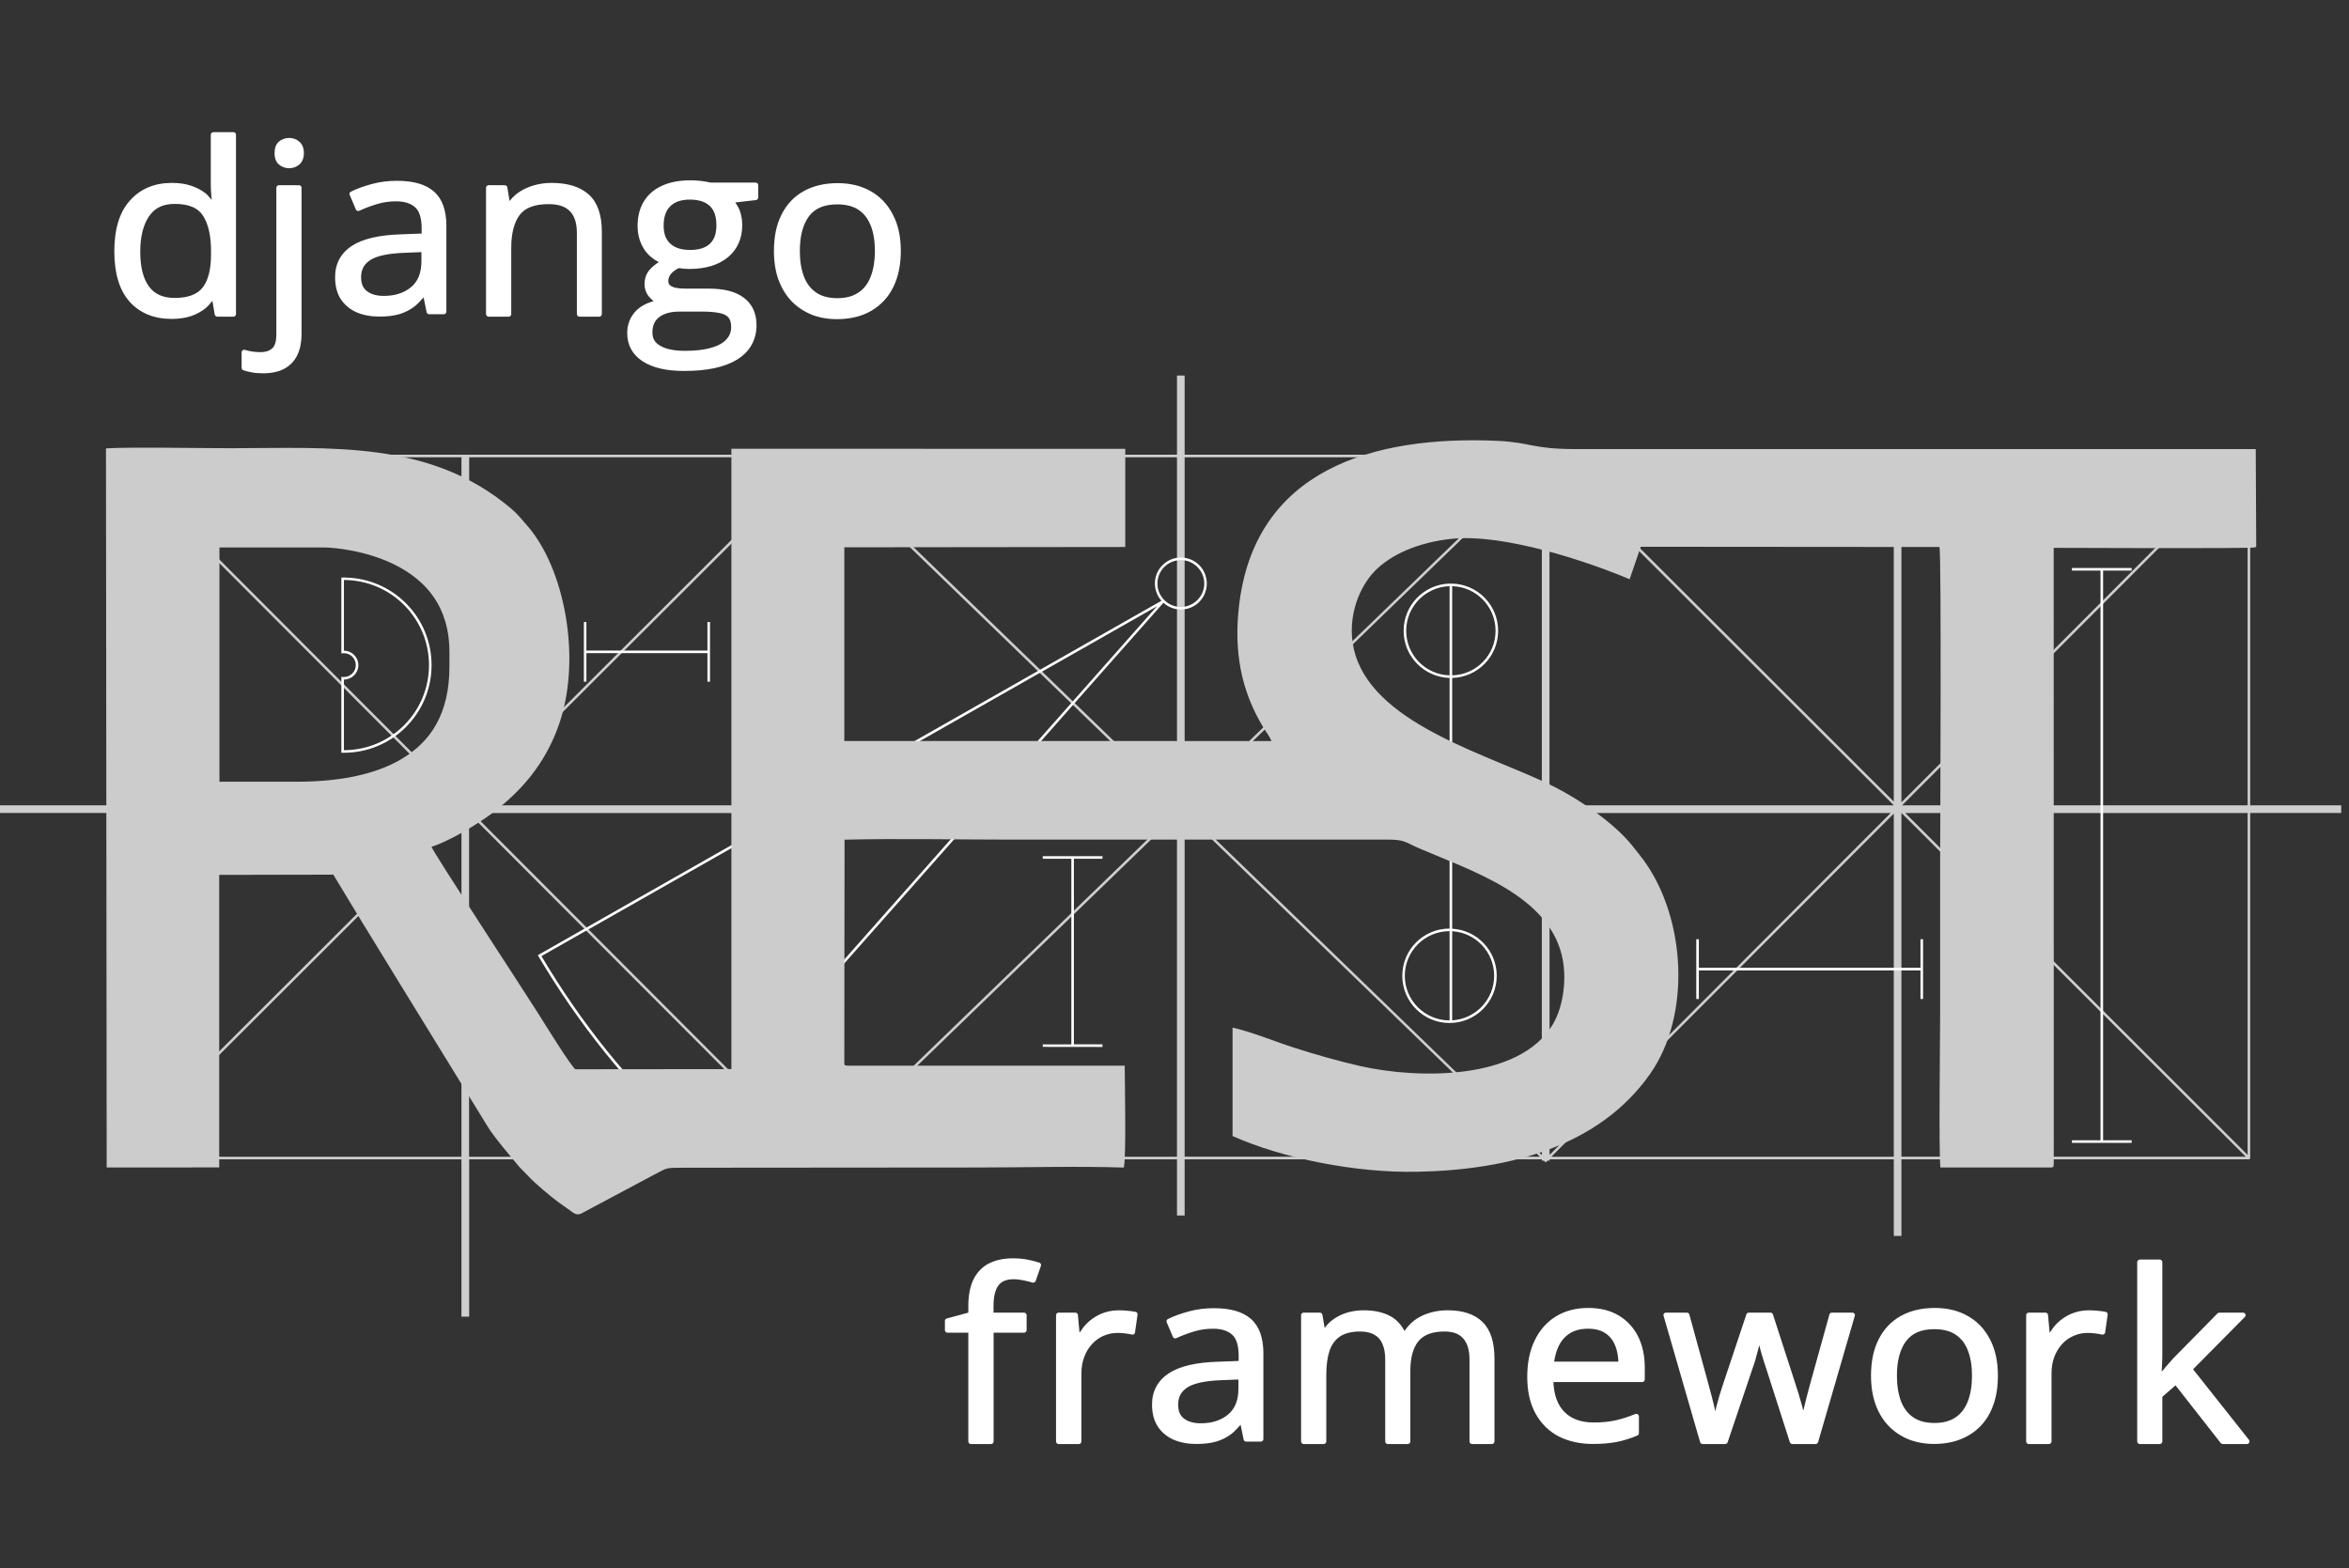 <?xml version="1.0" encoding="UTF-8"?>
<!DOCTYPE svg PUBLIC "-//W3C//DTD SVG 1.1//EN" "http://www.w3.org/Graphics/SVG/1.1/DTD/svg11.dtd">
<!-- Creator: CorelDRAW -->
<svg xmlns="http://www.w3.org/2000/svg" xml:space="preserve" width="301px" height="201px" version="1.1" style="shape-rendering:geometricPrecision; text-rendering:geometricPrecision; image-rendering:optimizeQuality; fill-rule:evenodd; clip-rule:evenodd"
viewBox="0 0 301 201"
 xmlns:xlink="http://www.w3.org/1999/xlink"
 xmlns:xodm="http://www.corel.com/coreldraw/odm/2003">
 <rect x="0" y="0" width="301" height="201" fill="#333333" stroke="none"/>
 <defs>
  <style type="text/css">
   <![CDATA[
    .fil3 {fill:#CCCCCC}
    .fil0 {fill:#CECECE;fill-rule:nonzero}
    .fil1 {fill:white;fill-rule:nonzero}
    .fil2 {fill:white;fill-rule:nonzero}
   ]]>
  </style>
 </defs>
 <g id="Camada_x0020_1">
  <path class="fil0" d="M150.82 48.13l0 10.14 -46.01 0 -0.06 -0.07 -0.07 0.07 -90.04 0c-0.09,0 -0.17,0.07 -0.17,0.16l0 44.78 -14.47 0 0 0.98 14.47 0 0 44.22c0,0.09 0.08,0.16 0.17,0.16l44.49 0 0 20.17 0.99 0 0 -20.17 44.13 0 0 0.17 0.26 0 0.24 0.23 0.23 -0.23 0.26 0 0 -0.17 45.58 0 0 7.2 0.98 0 0 -7.2 45.78 0 0 0.17 0.25 0 0.24 0.23 0.23 -0.23 0.26 0 0 -0.17 44.11 0 0 9.82 0.98 0 0 -9.82 44.53 0c0.09,0 0.16,-0.07 0.16,-0.16l0 -44.22 11.66 0 0 -0.98 -11.66 0 0 -44.78c0,-0.09 -0.07,-0.16 -0.16,-0.16l-44.53 0 0 -0.03 -0.98 0 0 0.03 -44.53 0 -0.07 -0.07 -0.07 0.07 -46.2 0 0 -10.14 -0.98 0zm-135.79 10.47l44.1 0 0 44.19 -44.1 -44.19zm45.09 0l44.13 0 0 0.09 -44.13 44.07 0 -44.16zm45.12 0l45.58 0 0 44.19 -45.58 -44.11 0 -0.08zm46.56 0l45.78 0 0 0.08 -45.78 44.29 0 -44.37zm46.76 0l44.11 0 0 44.13 -44.11 -44.04 0 -0.09zm45.09 0l44.13 0 -44.13 44.22 0 -44.22zm-228.85 0.23l44.28 44.38 -44.28 0 0 -44.38zm273.21 0l0 44.38 -44.28 0 44.28 -44.38zm-182.77 0.31l45.54 44.07 -45.54 0 0 -44.07zm92.33 0l0 44.07 -45.54 0 45.54 -44.07zm-93.32 0.02l0 44.05 -44.12 0 44.12 -44.05zm94.3 0l44.12 44.04 0 0.01 -44.12 0 0 -44.05zm-183.75 45.03l43.88 0 -43.88 43.82 0 -43.82zm45.73 0l43.72 0 0 43.82 -43.72 -43.82zm44.71 0l45.3 0 -45.3 43.84 0 -43.84zm47.03 0l45.3 0 0 43.84 -45.3 -43.84zm46.29 0l43.72 0 -43.72 43.82 0 -43.82zm45.09 0l0.01 0 44.12 44.05 -44.13 0 0 -44.05zm0.48 0l43.88 0 0 43.82 -43.88 -43.82zm-92.33 0l45.52 44.05 -45.52 0 0 -44.05zm-92.67 0.02l0 44.03 -44.1 0 44.1 -44.03zm0.98 0.03l43.91 44 -43.91 0 0 -44zm182.56 0.03l0 43.97 -43.88 0 43.88 -43.97zm-91.85 0.11l0 43.86 -45.33 0 45.33 -43.86z"/>
  <path class="fil1" d="M151.31 71.45c-0.85,0 -1.7,0.33 -2.35,0.98 -1.25,1.25 -1.29,3.25 -0.13,4.56l-79.91 45.42 0.08 0.15c5.1,8.6 11.32,16.49 19.03,23.44l0.13 0.11 0.11 -0.13 60.81 -68.73c1.31,1.18 3.33,1.15 4.59,-0.11 1.29,-1.3 1.29,-3.41 0,-4.71 -0.65,-0.65 -1.5,-0.98 -2.36,-0.98l0 0zm0 0.33c0.77,0 1.54,0.29 2.12,0.88 1.18,1.17 1.18,3.07 0,4.24 -1.17,1.18 -3.07,1.18 -4.24,0 -1.17,-1.17 -1.17,-3.07 0,-4.24 0.59,-0.59 1.35,-0.88 2.12,-0.88zm114.19 1.01l0 0.33 3.66 0 0 73.01 -3.66 0 0 0.33 7.65 0 0 -0.33 -3.66 0 0 -73.01 3.66 0 0 -0.33 -7.65 0zm-221.27 1.21l-0.17 0.01 0 0c-0.06,0 -0.11,0 -0.17,0l-0.15 0.01 0 9.72 0.18 -0.02c0.05,0 0.1,-0.01 0.14,-0.01l0.01 0c0.84,0 1.52,0.68 1.52,1.53 0,0.84 -0.68,1.52 -1.52,1.52 -0.05,0 -0.1,0 -0.15,0l-0.18 -0.02 0 9.72 0.15 0.01c0.06,0 0.11,0 0.17,0l0 0c6.21,0 11.24,-5.03 11.24,-11.23 0,-6.15 -4.95,-11.13 -11.07,-11.22l0 -0.02zm-0.16 0.33c6.02,0.01 10.9,4.89 10.9,10.91 0,6.02 -4.88,10.9 -10.9,10.9 0,0 0,0 0,0l0 -9.05c1.02,0 1.85,-0.83 1.85,-1.85 0,-1.02 -0.83,-1.85 -1.85,-1.85l0 -9.05c0,0 0,-0.01 0,-0.01l0 0zm141.68 0.46l0 0c-3.26,0.09 -5.89,2.76 -5.89,6.05 0,3.28 2.63,5.95 5.89,6.04l0 32.12c0,0 -0.01,0 -0.01,0 -3.34,0 -6.05,2.71 -6.05,6.05 0,3.34 2.71,6.05 6.05,6.05 3.34,0 6.05,-2.71 6.05,-6.05 0,-3.22 -2.53,-5.86 -5.71,-6.03l0 -32.14c3.27,-0.09 5.89,-2.76 5.89,-6.04 0,-3.29 -2.62,-5.96 -5.89,-6.05l0 0 -0.33 0zm0 0.33l0 11.43c-3.08,-0.08 -5.56,-2.6 -5.56,-5.71 0,-3.11 2.48,-5.63 5.56,-5.72zm0.33 0c3.09,0.09 5.56,2.61 5.56,5.72 0,3.11 -2.47,5.63 -5.56,5.71l0 -11.43zm-37.83 2.58l-60.12 67.93c-7.58,-6.85 -13.72,-14.63 -18.75,-23.1l78.87 -44.83zm-73.43 2.01l0 7.65 0.32 0 0 -3.66 15.51 0 0 3.66 0.33 0 0 -7.65 -0.33 0 0 3.66 -15.51 0 0 -3.66 -0.32 0zm58.8 30.01l0 0.33 3.66 0 0 23.79 -3.66 0 0 0.32 7.65 0.01 0 -0.33 -3.66 0 0 -23.79 3.66 0 0 -0.33 -7.65 0zm52.12 9.6c0,0 0.01,0.01 0.01,0.01l0 11.44c0,0 -0.01,0 -0.01,0 -3.16,0 -5.73,-2.56 -5.73,-5.72 0,-3.16 2.57,-5.72 5.73,-5.72l0 -0.01zm0.34 0.02c3,0.18 5.38,2.66 5.38,5.71 0,3.05 -2.38,5.53 -5.38,5.71l0 -11.42zm31.28 1.03l0 7.65 0.33 0 0 -3.66 28.4 0 0 3.66 0.33 0 0 -7.65 -0.33 0 0 3.66 -28.4 0 0 -3.66 -0.33 0z"/>
  <path class="fil2" d="M27.34 16.94c-0.18,0 -0.33,0.15 -0.33,0.33l0 6.48c0,0.35 0.02,0.79 0.07,1.33 0.01,0.22 0.03,0.35 0.05,0.54 -0.26,-0.3 -0.49,-0.61 -0.81,-0.86 -0.52,-0.41 -1.14,-0.73 -1.84,-0.96 -0.71,-0.24 -1.53,-0.36 -2.46,-0.36 -2.21,0 -4.02,0.75 -5.36,2.25 -1.36,1.5 -2.01,3.69 -2.01,6.52 0,2.81 0.64,4.98 1.96,6.45 0,0 0,0.01 0,0.01 1.32,1.46 3.14,2.2 5.36,2.2 0.95,0 1.78,-0.12 2.5,-0.36 0,0 0,0 0,0 0.71,-0.24 1.33,-0.58 1.85,-0.99l0 -0.01c0.36,-0.28 0.62,-0.63 0.9,-0.96l0.29 1.75c0.03,0.16 0.17,0.28 0.33,0.28 0,0 0,0 0,0l2.08 0c0.18,0 0.32,-0.15 0.32,-0.33l0 -22.98c0,-0.18 -0.14,-0.33 -0.32,-0.33l-2.58 0zm9.72 0.74c-0.51,0 -0.97,0.16 -1.34,0.48 -0.37,0.33 -0.54,0.85 -0.54,1.46 0,0.6 0.17,1.11 0.54,1.45 0,0 0,0 0.01,0 0.36,0.32 0.82,0.49 1.33,0.49 0.49,0 0.94,-0.17 1.3,-0.48 0.39,-0.34 0.58,-0.86 0.58,-1.46 0,-0.61 -0.19,-1.13 -0.58,-1.46 -0.36,-0.32 -0.81,-0.48 -1.3,-0.48l0 0zm51.42 5.43c-1.4,0 -2.61,0.22 -3.62,0.68 -1.02,0.45 -1.81,1.13 -2.35,2.01 -0.54,0.88 -0.81,1.93 -0.81,3.14 0,1.15 0.29,2.18 0.88,3.06 0,0 0,0.01 0,0.01 0.48,0.7 1.11,1.2 1.83,1.58 -0.51,0.34 -0.94,0.69 -1.24,1.07 0,0 0,0 0,0 -0.39,0.5 -0.58,1.1 -0.58,1.75 0,0.58 0.18,1.12 0.53,1.57 0,0 0,0 0.01,0 0.18,0.23 0.39,0.42 0.62,0.6 -0.91,0.28 -1.7,0.67 -2.28,1.29 -0.01,0 -0.01,0 -0.01,0 -0.72,0.77 -1.09,1.73 -1.09,2.82 0,1.52 0.67,2.76 1.96,3.6 0,0 0,0 0,0l0 0c1.29,0.85 3.07,1.25 5.35,1.25 2.93,0 5.2,-0.48 6.81,-1.48 1.61,-1.01 2.45,-2.52 2.45,-4.4 0,-1.5 -0.55,-2.7 -1.62,-3.5l0 0c-1.06,-0.8 -2.55,-1.17 -4.45,-1.17l-2.99 0c-0.52,0 -0.96,-0.04 -1.31,-0.11 -0.35,-0.08 -0.58,-0.2 -0.73,-0.34 -0.13,-0.12 -0.2,-0.26 -0.2,-0.51 0,-0.35 0.1,-0.64 0.32,-0.91 0.22,-0.27 0.56,-0.52 1,-0.76 0.46,0.07 0.92,0.11 1.37,0.11 2.05,0 3.71,-0.49 4.93,-1.49 0.01,0 0.01,0 0.01,0 1.22,-1.02 1.84,-2.42 1.84,-4.11 0,-0.69 -0.11,-1.34 -0.33,-1.92 -0.15,-0.39 -0.36,-0.69 -0.56,-1l2.65 -0.31c0.16,-0.02 0.29,-0.16 0.29,-0.33l0 -1.58c0,-0.18 -0.15,-0.33 -0.33,-0.33l-5.8 0c-0.22,-0.06 -0.45,-0.1 -0.71,-0.14 -0.29,-0.05 -0.6,-0.09 -0.92,-0.11l0 0c-0.3,-0.03 -0.61,-0.04 -0.92,-0.04zm-37.6 0.06c-1.12,0 -2.2,0.13 -3.22,0.41 -1.01,0.27 -1.91,0.59 -2.69,0.98 -0.12,0.05 -0.19,0.17 -0.19,0.29 0,0.05 0.01,0.09 0.03,0.13l0.79 1.86c0.05,0.12 0.17,0.2 0.3,0.2 0.05,0 0.1,-0.01 0.14,-0.03 0.71,-0.33 1.46,-0.61 2.25,-0.85 0.78,-0.24 1.59,-0.36 2.45,-0.36 1.1,0 1.9,0.26 2.45,0.76 0.53,0.47 0.84,1.34 0.84,2.69l0 0.68 -2.62 0.1c-2.78,0.08 -4.88,0.55 -6.31,1.47 -1.42,0.92 -2.16,2.29 -2.16,4 0,1.12 0.23,2.07 0.73,2.84 0,0 0,0 0,0 0.5,0.75 1.19,1.32 2.04,1.69 0,-0.01 0,0 0,0 0.85,0.36 1.82,0.54 2.89,0.54 1.01,0 1.86,-0.1 2.57,-0.31 0.01,0 0.01,0 0.01,0 0.71,-0.22 1.35,-0.54 1.9,-0.96 0,0 0,0 0,0 0.42,-0.32 0.81,-0.75 1.2,-1.19l0.39 1.9c0.03,0.15 0.17,0.26 0.32,0.26l1.88 0c0.18,0 0.33,-0.14 0.33,-0.33l0 -11c0,-1.95 -0.51,-3.45 -1.59,-4.39 -1.06,-0.94 -2.66,-1.38 -4.73,-1.38l0 0zm19.78 0.27c-0.79,0 -1.55,0.11 -2.28,0.32 -0.72,0.21 -1.38,0.52 -1.97,0.93l0 0c-0.43,0.3 -0.79,0.67 -1.11,1.07l-0.29 -1.75c-0.02,-0.16 -0.16,-0.27 -0.32,-0.27l-2.08 -0.01c-0.18,0.01 -0.33,0.15 -0.33,0.33l0 16.19c0,0.18 0.15,0.33 0.33,0.33l2.58 0c0.18,0 0.32,-0.15 0.32,-0.33l0 -8.48c0,-1.89 0.38,-3.28 1.08,-4.22 0.69,-0.91 1.89,-1.39 3.71,-1.39 1.28,0 2.17,0.32 2.73,0.91 0,0 0,0 0,0 0.58,0.59 0.89,1.5 0.89,2.8l0 10.38c0,0.18 0.15,0.33 0.33,0.33l2.54 0c0.18,0 0.33,-0.15 0.33,-0.33l0 -10.55c0,-2.13 -0.54,-3.74 -1.66,-4.76l0 0c-1.11,-1.01 -2.73,-1.5 -4.8,-1.5l0 0zm36.68 0.03c-1.67,0 -3.13,0.34 -4.36,1.03 -1.23,0.68 -2.18,1.69 -2.83,2.99 -0.66,1.29 -0.98,2.85 -0.98,4.67 0,1.36 0.19,2.58 0.57,3.67 0,0 0,0 0.01,0 0.39,1.08 0.95,2 1.66,2.75 0,0 0,0 0,0 0.73,0.76 1.59,1.33 2.57,1.73 0,0.01 0,0.01 0,0.01 1,0.39 2.08,0.58 3.26,0.58 1.25,0 2.38,-0.19 3.39,-0.58 0,0 0,0 0,0 1.01,-0.4 1.88,-0.98 2.6,-1.74 0.72,-0.75 1.26,-1.68 1.64,-2.76 0.37,-1.08 0.56,-2.31 0.56,-3.66 0,-1.81 -0.33,-3.36 -1.02,-4.66 -0.66,-1.3 -1.62,-2.31 -2.84,-3l0 0c-1.21,-0.69 -2.63,-1.03 -4.23,-1.03l0 0zm-71.6 0.26c-0.18,0.01 -0.33,0.15 -0.33,0.33l0 18.8c0,0.94 -0.21,1.51 -0.53,1.79 -0.37,0.32 -0.85,0.48 -1.5,0.48 -0.39,0 -0.75,-0.03 -1.06,-0.08 0,0 0,0 -0.01,0 -0.31,-0.05 -0.62,-0.12 -0.93,-0.21 -0.03,-0.01 -0.06,-0.02 -0.09,-0.02 -0.18,0 -0.33,0.15 -0.33,0.33l0 1.99c0,0.14 0.09,0.27 0.22,0.31 0.31,0.11 0.67,0.19 1.07,0.27 0.42,0.08 0.9,0.12 1.44,0.12 1.1,0 2.02,-0.19 2.77,-0.6 0.74,-0.41 1.3,-1.01 1.66,-1.77l0 0c0.35,-0.76 0.52,-1.65 0.52,-2.67l0 -18.74c0,-0.18 -0.14,-0.32 -0.32,-0.32l-2.58 -0.01zm52.65 1.85c1.18,0 2.01,0.29 2.56,0.82 0.01,0 0.01,0 0.01,0 0.55,0.53 0.84,1.33 0.84,2.48 0,1.08 -0.28,1.83 -0.83,2.35 -0.54,0.52 -1.37,0.8 -2.55,0.8 -1.13,0 -1.95,-0.28 -2.52,-0.8 -0.57,-0.52 -0.86,-1.26 -0.86,-2.3 0,-1.15 0.29,-1.95 0.85,-2.5 0.57,-0.56 1.38,-0.85 2.5,-0.85l0 0zm-66.01 0.55c1.82,0 2.99,0.51 3.63,1.51 0,0 0,0 0,0 0.67,1.02 1.03,2.54 1.03,4.56l0 0.44c0,1.9 -0.37,3.29 -1.06,4.19 -0.68,0.88 -1.84,1.35 -3.6,1.35 -1.52,0 -2.58,-0.49 -3.31,-1.49l0 0 0 0c-0.72,-1.01 -1.1,-2.47 -1.1,-4.42 0,-1.95 0.39,-3.46 1.12,-4.54 0,0 0,0 0,0 0.73,-1.08 1.78,-1.6 3.29,-1.6zm84.9 0.06c1.16,0 2.06,0.25 2.75,0.71 0.7,0.48 1.21,1.14 1.55,2.04 0.01,0 0.01,0 0.01,0 0.34,0.89 0.52,1.96 0.52,3.22 0,1.26 -0.18,2.35 -0.53,3.26 -0.34,0.9 -0.85,1.58 -1.56,2.06 0,0 -0.01,0 -0.01,0 -0.69,0.48 -1.58,0.73 -2.71,0.73 -1.14,0 -2.04,-0.25 -2.73,-0.73 -0.7,-0.48 -1.22,-1.16 -1.56,-2.06 -0.34,-0.91 -0.52,-1.99 -0.52,-3.26 0,-1.93 0.4,-3.39 1.16,-4.43l0 0c0,0 0,0 0,0 0.76,-1.02 1.93,-1.54 3.63,-1.54l0 0zm-53.28 6.12l0 1.15c0,1.53 -0.45,2.61 -1.33,3.34 -0.9,0.74 -2.04,1.12 -3.5,1.12 -0.92,0 -1.62,-0.21 -2.14,-0.6 -0.5,-0.38 -0.76,-0.93 -0.76,-1.79 0,-0.97 0.37,-1.67 1.16,-2.19 0.78,-0.52 2.22,-0.86 4.32,-0.94 0,0 0,0 0,0 0,0 0,0 0,0l2.25 -0.09zm33.04 7.62l2.95 0c0.85,0 1.57,0.06 2.14,0.17 0,0 0,0 0,0 0.55,0.1 0.94,0.29 1.19,0.56 0.23,0.25 0.37,0.65 0.37,1.25 0,0.62 -0.19,1.13 -0.61,1.58 0,0 0,0 0,0 -0.4,0.45 -1.03,0.82 -1.93,1.07 0,0 0,0 0,0 -0.88,0.27 -2.01,0.4 -3.4,0.4 -1.4,0 -2.45,-0.23 -3.15,-0.65 0,0 0,0 0,0 -0.7,-0.4 -1,-0.93 -1,-1.71 0,-0.6 0.13,-1.08 0.39,-1.46 0.27,-0.39 0.65,-0.68 1.17,-0.89 0.52,-0.21 1.15,-0.32 1.88,-0.32l0 0zm42.8 121.33c-1.2,0 -2.23,0.21 -3.09,0.64 -0.87,0.44 -1.54,1.13 -2,2.04l0 0 0 0c-0.45,0.91 -0.67,2.06 -0.67,3.45l0 0.83 -2.76 0.75c-0.15,0.03 -0.24,0.16 -0.24,0.31 0,0 0,0 0,0l0 1.18c0,0.18 0.14,0.33 0.32,0.33l2.68 0 0 13.94c0,0.18 0.15,0.33 0.33,0.33l2.58 0c0.18,0 0.33,-0.15 0.33,-0.33l0 -13.94 3.9 0c0.18,0 0.33,-0.15 0.33,-0.33l0 -1.92c0,-0.18 -0.15,-0.32 -0.33,-0.32l-3.91 0 0 -0.86c0,-1.25 0.24,-2.12 0.63,-2.63l0 0c0.41,-0.53 1.02,-0.79 1.93,-0.79 0.43,0 0.85,0.05 1.26,0.14 0.01,0 0.01,0 0.01,0 0.44,0.09 0.83,0.18 1.17,0.29 0.03,0.01 0.06,0.01 0.09,0.01 0.14,0 0.27,-0.09 0.31,-0.22l0.67 -1.93c0.01,-0.04 0.02,-0.07 0.02,-0.11 0,-0.14 -0.09,-0.27 -0.23,-0.31 -0.43,-0.14 -0.92,-0.27 -1.48,-0.38 -0.56,-0.11 -1.18,-0.17 -1.85,-0.17l0 0zm144.35 0.16c-0.18,0 -0.33,0.15 -0.33,0.33l0 22.98c0,0.18 0.15,0.33 0.33,0.33l2.56 0c0.18,0 0.33,-0.15 0.33,-0.33l0 -5.72 1.69 -1.47 5.79 7.39c0.06,0.08 0.16,0.13 0.26,0.13 0,0 0,0 0,0l3.1 0c0,0 0,0 0,0 0.18,0 0.33,-0.15 0.33,-0.33 0,-0.08 -0.03,-0.15 -0.07,-0.21l-7.16 -9.04 6.64 -6.71c0.06,-0.06 0.09,-0.14 0.09,-0.23 0,-0.18 -0.15,-0.32 -0.33,-0.32l-3.02 0c-0.09,0 -0.18,0.03 -0.24,0.09l-5.64 5.73c0,0 -0.01,0.01 -0.01,0.01 -0.29,0.31 -0.65,0.72 -1.08,1.22 0,0 0,0 0,0.01 -0.19,0.22 -0.29,0.34 -0.43,0.51 0.01,-0.22 0.02,-0.4 0.03,-0.64 0,0 0,0 0,0 0,0 0,0 0,0 0.03,-0.58 0.05,-1.07 0.05,-1.47l0 -11.93c0,-0.18 -0.15,-0.33 -0.33,-0.33l-2.56 0zm-70.67 6.2c-1.57,0 -2.96,0.36 -4.14,1.08 0,0 0,0 0,0 -1.18,0.72 -2.09,1.76 -2.73,3.09 0,0 0,0 0,0 0,0 0,0 0,0 -0.64,1.32 -0.95,2.88 -0.95,4.66 0,1.82 0.34,3.39 1.05,4.68 0.7,1.28 1.69,2.27 2.95,2.94 0,0 0.01,0 0.01,0 1.27,0.65 2.75,0.98 4.43,0.98 1.16,0 2.18,-0.09 3.04,-0.26 0.87,-0.17 1.75,-0.45 2.63,-0.82 0.12,-0.05 0.2,-0.17 0.2,-0.3 0,0 0,0 0,0l0 -2.15c0,0 0,0 0,0 0,-0.18 -0.15,-0.33 -0.33,-0.33 -0.05,0 -0.09,0.01 -0.13,0.02 -0.87,0.36 -1.71,0.63 -2.52,0.81 -0.8,0.18 -1.73,0.28 -2.78,0.28 -1.69,0 -2.94,-0.47 -3.83,-1.4 -0.83,-0.86 -1.29,-2.11 -1.37,-3.78l11.39 0c0.18,0 0.32,-0.15 0.32,-0.33l0 -1.52c0,-1.51 -0.28,-2.84 -0.85,-3.99l0 0c-0.58,-1.15 -1.42,-2.06 -2.5,-2.7 -1.09,-0.65 -2.4,-0.96 -3.89,-0.96l0 0zm44.41 0c-1.67,0 -3.13,0.34 -4.37,1.03 -1.22,0.68 -2.17,1.68 -2.83,2.99 -0.66,1.29 -0.98,2.85 -0.98,4.66 0,1.36 0.19,2.59 0.58,3.67 0,0 0,0 0,0.01 0.39,1.08 0.95,2 1.66,2.75 0,0 0.01,0 0.01,0 0.72,0.75 1.58,1.33 2.56,1.73 0,0 0,0 0,0 1,0.39 2.09,0.59 3.26,0.59 1.25,0 2.39,-0.2 3.39,-0.59 0,0 0,0 0,0 1.01,-0.4 1.89,-0.98 2.6,-1.73 0.72,-0.75 1.27,-1.68 1.64,-2.76 0.38,-1.08 0.56,-2.31 0.56,-3.67 0,-1.8 -0.33,-3.36 -1.01,-4.65 -0.67,-1.3 -1.62,-2.31 -2.85,-3l0 0c-1.21,-0.69 -2.62,-1.03 -4.22,-1.03l0 0zm-92.36 0.03c-1.12,0 -2.2,0.13 -3.22,0.41 -1.01,0.27 -1.91,0.59 -2.69,0.98 -0.12,0.05 -0.19,0.17 -0.19,0.29 0,0.05 0.01,0.09 0.03,0.13l0.79 1.86c0.05,0.12 0.17,0.2 0.3,0.2 0.05,0 0.1,-0.01 0.14,-0.03 0.71,-0.33 1.46,-0.61 2.25,-0.85 0.78,-0.24 1.59,-0.36 2.45,-0.36 1.09,0 1.89,0.26 2.45,0.76 0.53,0.47 0.84,1.34 0.84,2.69l0 0.68 -2.62 0.1 0 0c-2.78,0.08 -4.88,0.55 -6.31,1.47 -1.42,0.92 -2.17,2.29 -2.17,4 0,1.12 0.24,2.07 0.74,2.84 0,0 0,0 0,0 0.5,0.75 1.19,1.32 2.04,1.69 0,-0.01 0,-0.01 0,0 0.85,0.36 1.82,0.54 2.89,0.54 1,0 1.86,-0.1 2.57,-0.31 0,0 0.01,0 0.01,0 0.71,-0.22 1.35,-0.54 1.9,-0.96 0,0 0,0 0,0 0.42,-0.32 0.81,-0.75 1.2,-1.19l0.39 1.9c0.03,0.15 0.17,0.26 0.32,0.26l1.88 0c0.18,0 0.33,-0.14 0.33,-0.33l0 -11c0,-1.95 -0.52,-3.45 -1.59,-4.39 -1.06,-0.94 -2.66,-1.38 -4.73,-1.38l0 0zm-12.19 0.27c-0.85,0 -1.63,0.16 -2.34,0.47 0,0 0,0 0,0 -0.69,0.31 -1.3,0.73 -1.82,1.26 0,0 0,0 0,0 -0.35,0.35 -0.61,0.75 -0.89,1.15l-0.21 -2.29c-0.02,-0.17 -0.16,-0.29 -0.33,-0.29 0,0 0,0 0,0l-2.14 0c-0.18,0 -0.33,0.14 -0.33,0.32l0 16.19c0,0.18 0.15,0.33 0.33,0.33l2.59 0c0.18,0 0.33,-0.15 0.33,-0.33l0 -8.69c0,-0.8 0.12,-1.52 0.37,-2.15 0,0 0,0 0,0 0,0 0,0 0,0 0.24,-0.66 0.58,-1.2 1,-1.65 0,0 0,0 0,0 0.43,-0.46 0.91,-0.81 1.47,-1.05 0,0 0,0 0,0 0.57,-0.25 1.17,-0.37 1.81,-0.37 0.29,0 0.6,0.02 0.93,0.06 0.33,0.04 0.62,0.09 0.89,0.15 0.02,0.01 0.05,0.01 0.07,0.01 0.17,0 0.31,-0.12 0.33,-0.28l0.32 -2.27c0.01,-0.02 0.01,-0.03 0.01,-0.05 0,-0.16 -0.11,-0.29 -0.26,-0.32 -0.31,-0.06 -0.65,-0.11 -1.03,-0.14l-0.01 0c-0.38,-0.04 -0.74,-0.06 -1.09,-0.06zm31.35 0c-0.76,0 -1.47,0.1 -2.15,0.31 -0.67,0.21 -1.29,0.51 -1.83,0.92 -0.39,0.29 -0.72,0.64 -1.01,1.03l-0.29 -1.69c-0.03,-0.16 -0.16,-0.27 -0.32,-0.27 0,0 0,0 0,0l-2.08 0c-0.18,0 -0.33,0.14 -0.33,0.32l0 16.19c0,0.18 0.15,0.33 0.33,0.33l2.57 0c0.18,0 0.33,-0.15 0.33,-0.33l0 -8.57c0,-1.24 0.15,-2.27 0.43,-3.09l0 0c0,0 0,0 0,0 0.29,-0.82 0.74,-1.41 1.36,-1.82 0.61,-0.39 1.45,-0.61 2.54,-0.61 0.75,0 1.35,0.14 1.81,0.4 0,0 0,0 0,0.01 0.47,0.25 0.81,0.62 1.04,1.14 0,0 0,0 0,0.01 0.24,0.52 0.37,1.2 0.37,2.04l0 10.49c0,0.18 0.15,0.33 0.33,0.33l2.56 0c0.18,0 0.33,-0.15 0.33,-0.33l0 -9.05c0,-1.72 0.36,-2.97 1.04,-3.8 0.67,-0.81 1.75,-1.24 3.33,-1.24 1.11,0 1.88,0.3 2.39,0.88 0.01,0 0.01,0 0.01,0.01 0.52,0.57 0.81,1.45 0.81,2.71l0 10.49c0,0.18 0.15,0.33 0.33,0.33l2.54 0c0.18,0 0.33,-0.15 0.33,-0.33l0 -10.61c0,-2.1 -0.49,-3.69 -1.53,-4.7l0 0c-1.02,-1.01 -2.53,-1.5 -4.46,-1.5 -1.2,0 -2.32,0.24 -3.34,0.72 0,0 0,0 0,0.01 0,0 0,0 0,0 -0.91,0.42 -1.63,1.09 -2.2,1.92 -0.43,-0.82 -1.03,-1.49 -1.85,-1.92 -0.93,-0.49 -2.06,-0.73 -3.39,-0.73l0 0zm92.95 0c-0.84,0 -1.62,0.16 -2.33,0.47 0,0 0,0 0,0 -0.69,0.31 -1.3,0.73 -1.82,1.26 0,0 0,0 0,0 -0.35,0.35 -0.61,0.75 -0.89,1.15l-0.21 -2.29c-0.02,-0.17 -0.16,-0.29 -0.33,-0.29 0,0 0,0 0,0l-2.14 0c-0.18,0 -0.33,0.14 -0.33,0.32l0 16.19c0,0.18 0.15,0.33 0.33,0.33l2.59 0c0.18,0 0.33,-0.15 0.33,-0.33l0 -8.69c0,-0.8 0.12,-1.52 0.36,-2.15 0,0 0,0 0,0 0,0 0,0 0,0 0.25,-0.66 0.58,-1.2 1.01,-1.65 0,0 0,0 0,-0.01 0.42,-0.46 0.91,-0.8 1.47,-1.04 0,0 0,0 0,0 0.57,-0.25 1.17,-0.37 1.81,-0.37 0.29,0 0.59,0.02 0.92,0.06 0.34,0.04 0.63,0.09 0.9,0.15 0.02,0.01 0.05,0.01 0.07,0.01 0.17,0 0.31,-0.12 0.33,-0.28l0.32 -2.27c0.01,-0.02 0.01,-0.03 0.01,-0.05 0,-0.16 -0.11,-0.29 -0.27,-0.32 -0.3,-0.06 -0.64,-0.11 -1.03,-0.14l0 0c-0.38,-0.04 -0.74,-0.06 -1.1,-0.06zm-54.2 0.3c0,0 0,0 0,0 -0.18,0 -0.33,0.14 -0.33,0.32 0,0.03 0.01,0.07 0.02,0.09l4.68 16.19c0.04,0.14 0.17,0.24 0.32,0.24 0,0 0,0 0,0l2.9 0c0.14,0 0.26,-0.09 0.31,-0.23l3.16 -9.37 0 0c0.15,-0.41 0.28,-0.81 0.4,-1.21 0,-0.01 0,-0.01 0,-0.01 0.11,-0.4 0.21,-0.78 0.31,-1.15l0 0c0.07,-0.25 0.12,-0.47 0.18,-0.69 0.06,0.22 0.11,0.44 0.18,0.69 0,0 0,0 0,0.01 0.11,0.35 0.21,0.72 0.33,1.12 0,0 0,0 0,0.01 0.12,0.38 0.25,0.78 0.39,1.18l3.02 9.42c0.05,0.13 0.17,0.23 0.31,0.23l3 0c0,0 0,0 0,0 0.14,0 0.27,-0.1 0.31,-0.24l4.7 -16.18c0.01,-0.03 0.02,-0.06 0.02,-0.1 0,-0.18 -0.15,-0.32 -0.33,-0.32 0,0 0,0 0,0l-2.62 0c-0.15,0 -0.28,0.09 -0.32,0.24l-2.48 8.93c0,0 0,0 0,0 -0.17,0.61 -0.33,1.21 -0.48,1.81 0,0 0,0 0,0 -0.14,0.57 -0.27,1.1 -0.38,1.58 -0.13,-0.48 -0.26,-0.98 -0.42,-1.49l0 0c-0.14,-0.52 -0.29,-1.01 -0.45,-1.49l0 0 -3.03 -9.36c-0.04,-0.13 -0.17,-0.22 -0.31,-0.22l-2.78 0c0,0 0,0 0,0 -0.14,0 -0.26,0.09 -0.31,0.22l-3.13 9.38c0,0 0,0 0,0 0,0 0,0 0,0 -0.12,0.35 -0.23,0.72 -0.35,1.12 -0.11,0.38 -0.22,0.77 -0.32,1.17 0,0 -0.01,0.01 -0.01,0.01 -0.06,0.26 -0.12,0.51 -0.18,0.76 0,-0.04 -0.01,-0.06 -0.01,-0.09 -0.11,-0.52 -0.24,-1.06 -0.39,-1.63l0 -0.01c-0.15,-0.58 -0.3,-1.17 -0.47,-1.76l0 0 -2.45 -8.93c-0.04,-0.15 -0.17,-0.24 -0.32,-0.24 0,0 0,0 0,0l-2.67 0zm-9.99 2.06c0.92,0 1.65,0.2 2.21,0.57 0,0 0,0 0,0 0.56,0.37 0.98,0.88 1.25,1.56 0.01,0 0.01,0 0.01,0.01 0.25,0.59 0.38,1.29 0.42,2.08l-8.23 0c0.19,-1.29 0.6,-2.31 1.29,-3.04 0.75,-0.79 1.74,-1.18 3.05,-1.18zm44.37 0.06c1.16,0 2.06,0.25 2.75,0.71 0.7,0.48 1.21,1.14 1.56,2.04 0,-0.01 0,0 0,0 0.34,0.88 0.52,1.95 0.52,3.21 0,1.27 -0.18,2.36 -0.53,3.27 -0.34,0.9 -0.85,1.57 -1.56,2.06 0,0 0,0 0,0 -0.69,0.48 -1.59,0.73 -2.72,0.73 -1.14,0 -2.04,-0.25 -2.73,-0.73 -0.7,-0.48 -1.21,-1.16 -1.56,-2.06 -0.34,-0.91 -0.52,-2 -0.52,-3.27 0,-1.92 0.4,-3.38 1.16,-4.42l0 0c0,0 0,0 0.01,0 0.76,-1.02 1.93,-1.54 3.63,-1.54l-0.01 0zm-89.17 6.45l0 1.15c0,1.53 -0.45,2.61 -1.33,3.34 -0.89,0.74 -2.04,1.12 -3.49,1.12 -0.93,0 -1.63,-0.21 -2.15,-0.6 -0.5,-0.38 -0.75,-0.93 -0.75,-1.79 0,-0.97 0.36,-1.66 1.16,-2.19 0.77,-0.52 2.22,-0.86 4.31,-0.94 0,0 0,0 0,0l2.25 -0.09z"/>
  <path class="fil3" d="M28.12 70.16l13.31 0c1.47,0 5.68,0.42 9.35,2.31 3.66,1.9 6.81,5.1 6.81,11.13l0 1.81c0,6.11 -2.43,9.63 -6.07,11.82 -3.64,2.2 -8.6,2.95 -13.42,2.95l-9.98 0 0 -30.02zm234.81 79.46c0.26,-0.25 0.14,0.34 0.24,-0.54l-0.01 -78.87c0.46,0 25.04,0.11 25.74,-0.05 0.07,-0.02 0.21,-0.06 0.21,-0.15l-0.06 -12.46c-29.09,0 -58.17,0 -87.26,0 -5.38,0 -5.65,-0.85 -9.85,-1.05 -16.1,-0.73 -31.24,3.74 -33.19,21.29 -0.63,5.71 0.25,10.7 3.16,15.48 0.34,0.56 0.76,1.08 1.02,1.7l-54.74 -0.01 0 -24.82 36 -0.04 0 -12.58 -50.47 -0.01 0 79.5 -19.98 0.02c-0.4,-0.1 -4.22,-6.26 -4.73,-7.08 -1.59,-2.54 -13.36,-20.49 -13.72,-21.43 2.17,-0.66 5.92,-2.89 7.76,-4.29 3.65,-2.77 6.8,-6.25 8.59,-11.42 2.97,-8.6 0.61,-20.11 -4.08,-25.44 -0.74,-0.83 -1.14,-1.4 -1.99,-2.13 -10.41,-8.88 -23.2,-7.8 -36.14,-7.8 -3.81,0 -12.66,-0.17 -15.85,0.02l0.09 92.16 14.42 -0.01 0 -37.49 14.62 -0.03 3.61 5.96c1.22,1.95 2.36,3.88 3.58,5.84l12.55 20.42c0.84,1.41 3.05,3.97 4.14,5.28l1.16 1.19c0.73,0.81 2.89,2.62 3.79,3.28 0.46,0.33 0.89,0.63 1.38,0.97 0.48,0.33 0.87,0.79 1.53,0.51l9.32 -4.97c1.82,-0.93 1.38,-0.91 3.8,-0.92l37.68 -0.03c6.16,0 12.63,-0.19 18.75,0.01 0.33,-1 0.13,-11.15 0.12,-13.06l-35.51 0c-0.62,-0.09 -0.21,-0.02 -0.42,-0.18l0.03 -28.78c7.03,-0.17 14.26,-0.01 21.3,-0.01l48.13 0c2.36,-0.01 2.26,0.27 4.16,1.1 6.76,2.91 16.38,5.96 18.3,13.64 0.74,2.95 0.23,6.64 -1.12,8.92 -4.29,7.23 -17.3,7.03 -24.65,5.37 -2.96,-0.68 -5.62,-1.44 -8.41,-2.33 -2.39,-0.76 -5.76,-2.14 -7.99,-2.6l0 13.89c6.37,2.84 15.69,4.74 23.69,4.58 11.85,-0.24 23.3,-3.29 29.8,-12.52 5.31,-7.55 4.59,-19.92 -0.76,-27.34 -0.54,-0.74 -1.01,-1.3 -1.55,-1.98 -2.28,-2.84 -6.64,-5.83 -10,-7.52 -7.78,-3.93 -22.56,-7.7 -25.42,-16.82 -1.32,-4.19 0.24,-8.49 2.43,-10.77 2.1,-2.19 5.73,-3.75 9.93,-4.17 6.69,-0.68 17.32,2.89 22.76,5.18l1.43 -4.16 38.27 0.03c0.28,1.1 0.09,37.63 0.09,39.81 0,6.63 0,13.25 0,19.88 0,3.53 -0.19,17.53 0.03,19.83l14.29 0z"/>
 </g>
</svg>
